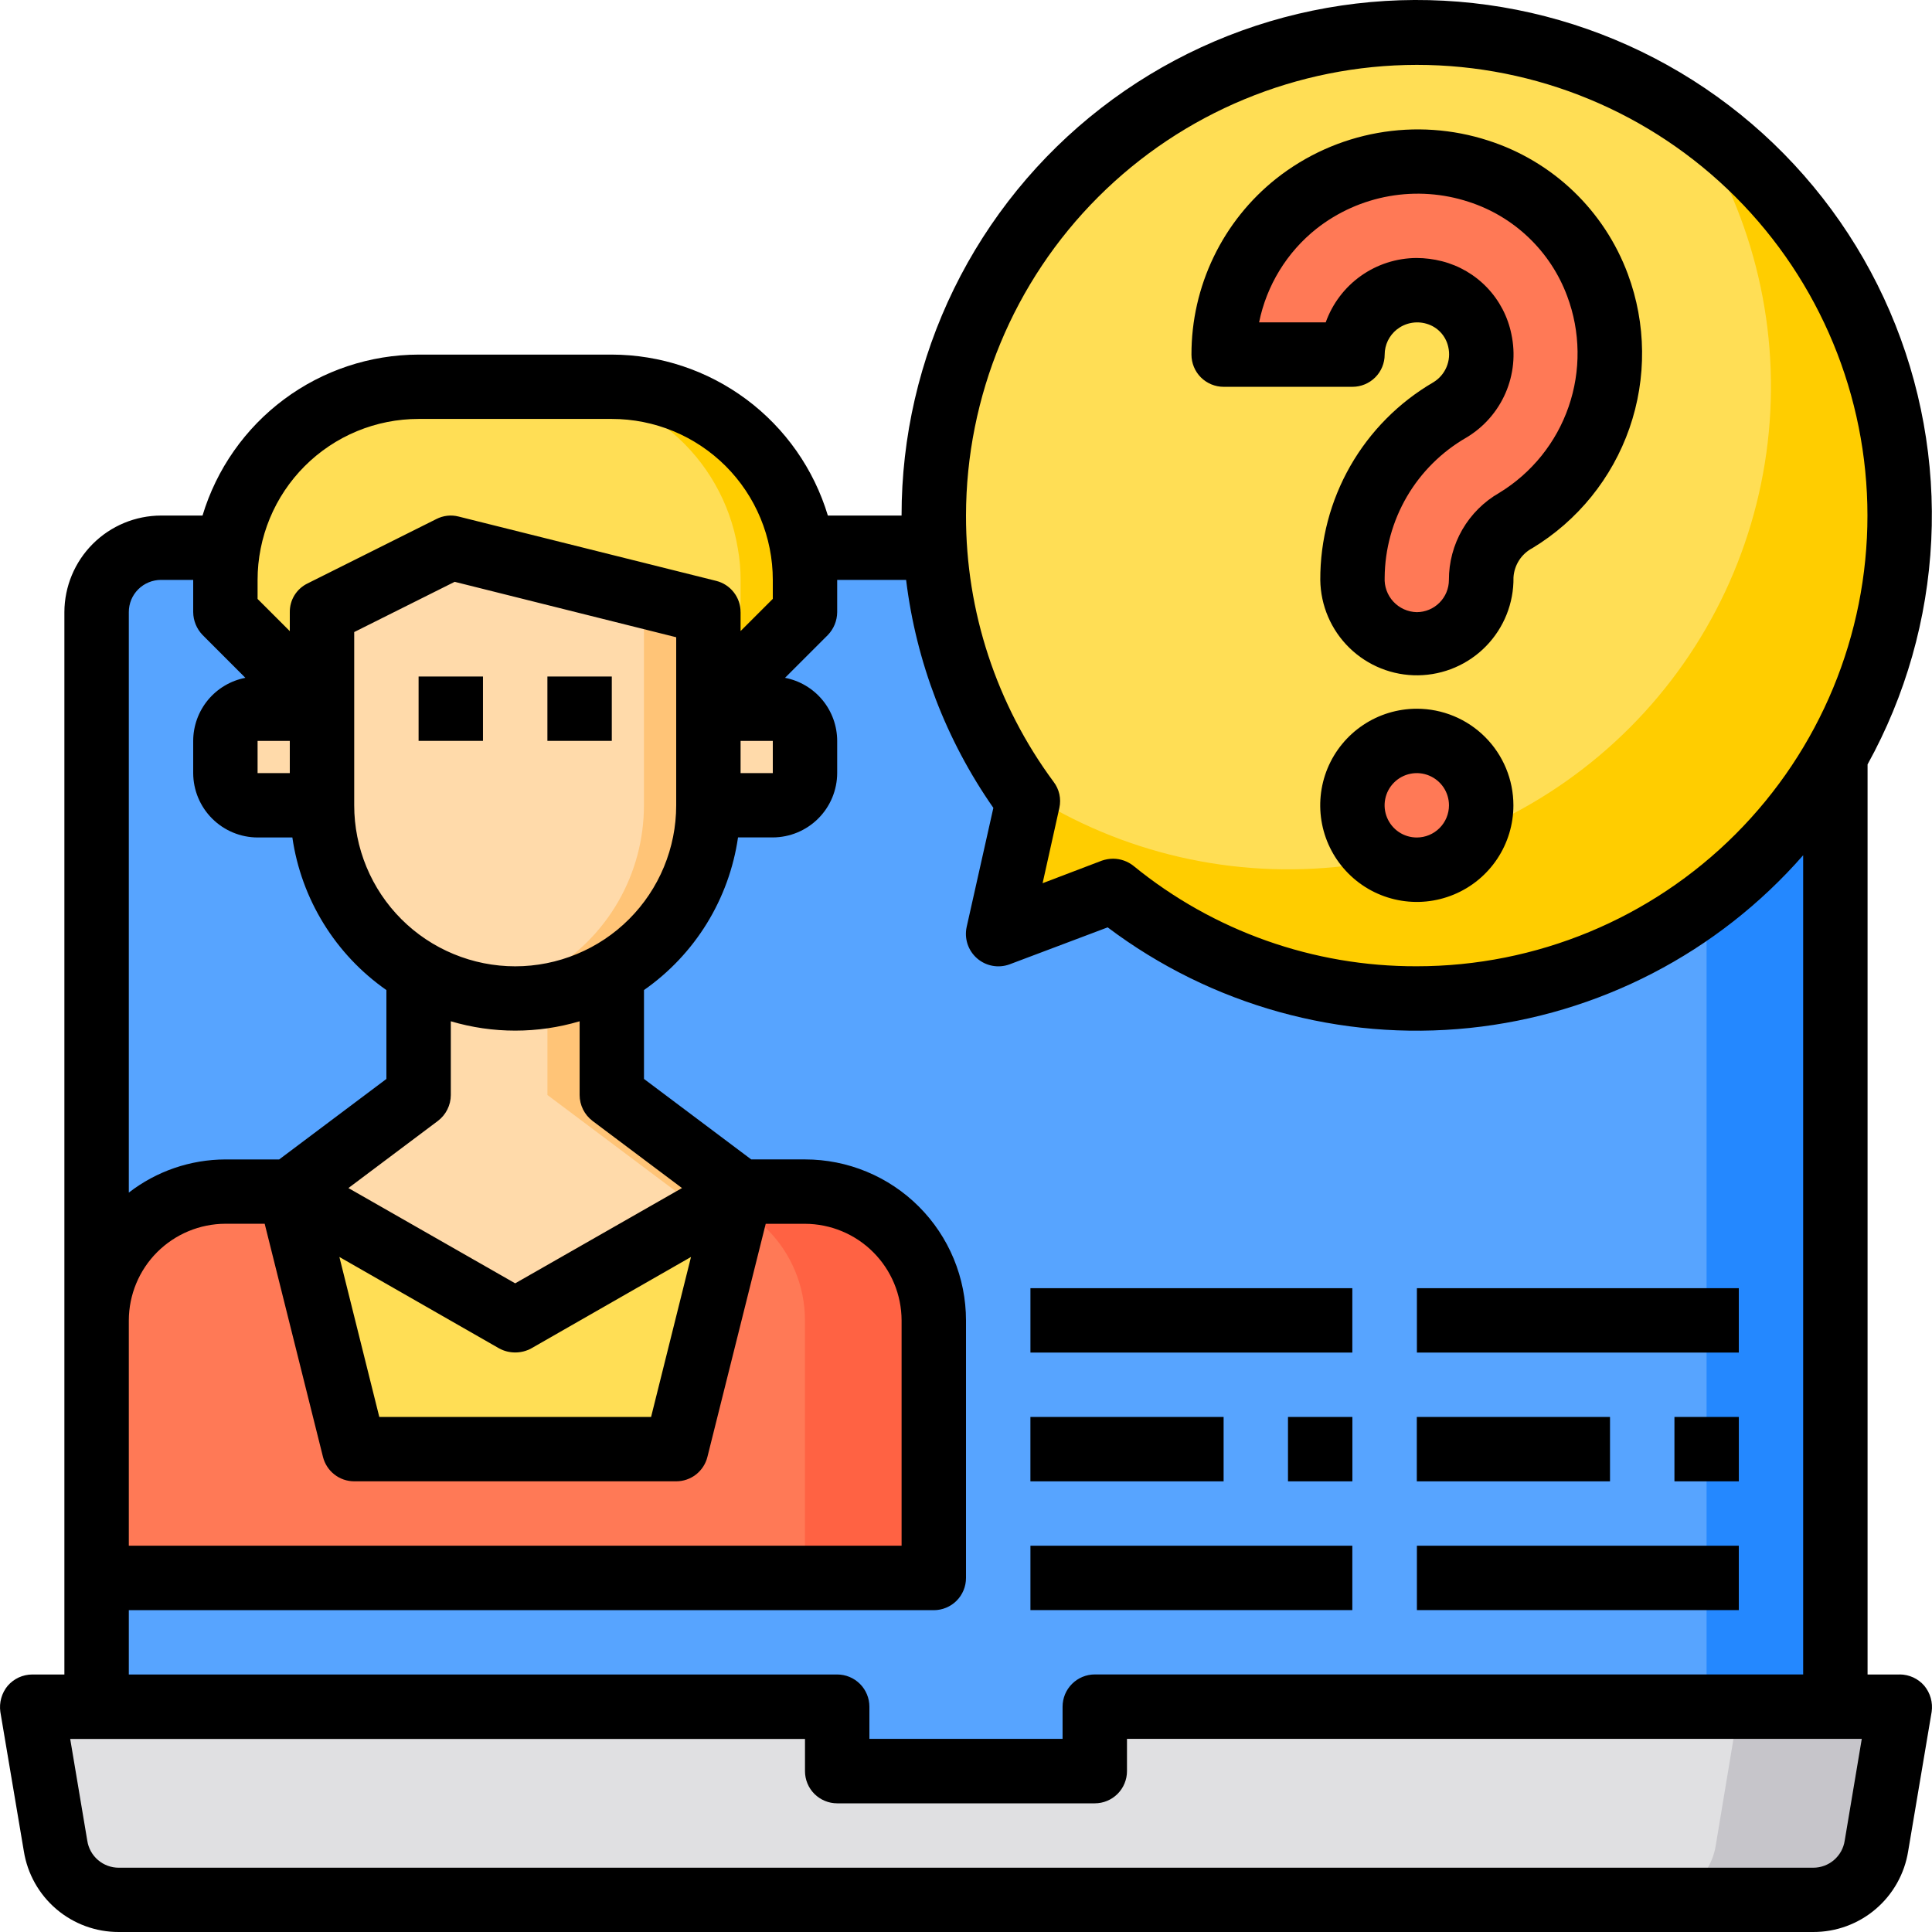 <svg width="80" height="80" viewBox="0 0 80 80" fill="none" xmlns="http://www.w3.org/2000/svg">
<path d="M73.333 22.682H6.665C5.958 22.682 5.28 22.962 4.78 23.462C4.28 23.962 3.999 24.64 3.999 25.347V73.337H75.998V25.347C75.998 24.641 75.717 23.963 75.217 23.463C74.718 22.963 74.04 22.682 73.333 22.682Z" fill="#57A4FF"/>
<path d="M76.001 25.347V73.337H70.666V25.347C70.664 24.641 70.383 23.964 69.883 23.465C69.384 22.965 68.707 22.684 68.001 22.682H73.333C74.04 22.683 74.717 22.964 75.217 23.464C75.717 23.963 75.999 24.641 76.001 25.347Z" fill="#2488FF"/>
<path d="M78.666 70.67L77.706 76.442C77.6 77.064 77.279 77.628 76.799 78.036C76.318 78.443 75.709 78.668 75.078 78.67H4.919C4.289 78.668 3.68 78.443 3.2 78.035C2.719 77.628 2.398 77.064 2.293 76.442L1.333 70.67H34.666V73.336H45.332V70.67H78.666Z" fill="#E0E0E2"/>
<path d="M78.665 70.67L77.705 76.442C77.6 77.063 77.279 77.628 76.799 78.035C76.319 78.443 75.71 78.668 75.08 78.67H68.415C69.045 78.668 69.653 78.443 70.134 78.036C70.614 77.629 70.935 77.065 71.041 76.444L72.001 70.67H78.665Z" fill="#C6C5CA"/>
<path d="M78.666 21.348C78.665 25.122 77.595 28.819 75.581 32.011C73.567 35.204 70.691 37.76 67.284 39.386C63.878 41.012 60.081 41.641 56.333 41.199C52.585 40.757 49.038 39.264 46.103 36.891L41.344 38.678L42.571 33.157C40.316 30.102 38.979 26.466 38.719 22.677C38.692 22.237 38.679 21.797 38.679 21.344C38.679 16.041 40.785 10.955 44.535 7.205C48.285 3.455 53.37 1.349 58.673 1.349C63.976 1.349 69.061 3.455 72.811 7.205C76.561 10.955 78.667 16.041 78.667 21.344L78.666 21.348Z" fill="#FFDE55"/>
<path d="M78.665 21.348C78.664 25.122 77.594 28.819 75.58 32.011C73.566 35.203 70.689 37.76 67.283 39.386C63.877 41.011 60.08 41.64 56.331 41.198C52.583 40.756 49.036 39.262 46.101 36.889L41.343 38.678L42.569 33.157C42.436 32.971 42.303 32.784 42.183 32.597C46.035 35.186 50.667 36.355 55.286 35.902C59.905 35.45 64.222 33.405 67.499 30.117C70.775 26.83 72.805 22.505 73.243 17.885C73.68 13.264 72.496 8.635 69.894 4.792C72.596 6.627 74.808 9.095 76.337 11.98C77.865 14.866 78.665 18.082 78.665 21.348V21.348Z" fill="#FFCD00"/>
<path d="M66.128 11.803C66.794 13.565 66.822 15.505 66.206 17.285C65.59 19.066 64.369 20.574 62.756 21.547C62.332 21.782 61.976 22.122 61.724 22.536C61.471 22.95 61.331 23.422 61.316 23.906V24.013C61.316 24.72 61.035 25.398 60.535 25.898C60.035 26.398 59.357 26.679 58.65 26.679C57.943 26.679 57.265 26.398 56.765 25.898C56.265 25.398 55.984 24.72 55.984 24.013V23.906C55.994 22.5 56.37 21.121 57.077 19.905C57.783 18.689 58.795 17.679 60.012 16.975C60.496 16.686 60.877 16.253 61.102 15.736C61.326 15.22 61.383 14.646 61.265 14.095C61.165 13.621 60.934 13.184 60.6 12.834C60.266 12.483 59.841 12.232 59.372 12.109C58.975 11.996 58.557 11.977 58.152 12.053C57.746 12.13 57.364 12.299 57.035 12.549C56.706 12.799 56.44 13.121 56.258 13.492C56.075 13.862 55.982 14.27 55.984 14.683H50.652C50.647 13.48 50.916 12.293 51.438 11.21C51.96 10.126 52.721 9.176 53.665 8.431C54.713 7.599 55.951 7.04 57.269 6.805C58.586 6.569 59.941 6.665 61.212 7.082C62.335 7.447 63.361 8.061 64.213 8.879C65.064 9.696 65.72 10.696 66.131 11.803H66.128Z" fill="#FF7956"/>
<path d="M58.65 36.011C60.122 36.011 61.316 34.818 61.316 33.345C61.316 31.873 60.122 30.68 58.65 30.68C57.178 30.68 55.984 31.873 55.984 33.345C55.984 34.818 57.178 36.011 58.65 36.011Z" fill="#FF7956"/>
<path d="M38.655 54.673V65.338H3.999V54.673C3.999 53.259 4.561 51.903 5.561 50.903C6.561 49.903 7.917 49.341 9.331 49.341H33.323C34.738 49.341 36.094 49.903 37.094 50.903C38.094 51.903 38.655 53.259 38.655 54.673Z" fill="#FF7956"/>
<path d="M38.664 54.674V65.338H33.332V54.674C33.332 53.26 32.77 51.904 31.77 50.904C30.77 49.904 29.414 49.342 28 49.342H33.332C34.746 49.342 36.102 49.904 37.102 50.904C38.102 51.904 38.664 53.26 38.664 54.674Z" fill="#FF6243"/>
<path d="M33.333 30.68V32.012C33.333 32.188 33.299 32.361 33.232 32.523C33.165 32.685 33.066 32.833 32.943 32.956C32.819 33.08 32.672 33.179 32.51 33.246C32.347 33.313 32.174 33.347 31.999 33.347H29.333V29.347H31.999C32.174 29.346 32.347 29.381 32.509 29.448C32.671 29.515 32.818 29.613 32.942 29.736C33.066 29.86 33.164 30.007 33.231 30.169C33.298 30.331 33.333 30.504 33.333 30.68V30.68Z" fill="#FFDAAA"/>
<path d="M33.324 24.017V25.35L29.324 29.35V25.35L18.66 22.684L13.331 25.347V29.348L9.331 25.347V24.017C9.33 23.57 9.37 23.124 9.451 22.684C9.763 20.82 10.726 19.127 12.169 17.906C13.612 16.685 15.441 16.015 17.331 16.017H25.331C27.22 16.016 29.049 16.685 30.491 17.906C31.933 19.126 32.896 20.818 33.208 22.682C33.288 23.122 33.327 23.569 33.324 24.017V24.017Z" fill="#FFDE55"/>
<path d="M30.662 49.342L27.996 60.006H14.666L12.001 49.342L21.331 54.674L30.662 49.342Z" fill="#FFDE55"/>
<path d="M30.662 49.342L21.331 54.672L12.001 49.342L17.333 45.342V40.264C18.547 40.971 19.927 41.344 21.333 41.344C22.738 41.344 24.119 40.971 25.333 40.264V45.342L30.662 49.342Z" fill="#FFDAAA"/>
<path d="M29.329 29.347V33.347C29.278 35.434 28.413 37.419 26.918 38.877C25.424 40.335 23.419 41.151 21.331 41.151C19.243 41.151 17.238 40.334 15.744 38.876C14.25 37.418 13.385 35.433 13.334 33.346V25.346L18.666 22.682L29.33 25.347L29.329 29.347Z" fill="#FFDAAA"/>
<path d="M33.331 24.017V25.35L29.331 29.35V26.681L30.667 25.347V24.017C30.668 23.57 30.628 23.124 30.547 22.684C30.235 20.82 29.272 19.127 27.829 17.906C26.386 16.685 24.557 16.015 22.667 16.017H25.333C27.222 16.016 29.05 16.685 30.492 17.906C31.935 19.126 32.898 20.818 33.21 22.682C33.291 23.122 33.332 23.569 33.331 24.017Z" fill="#FFCD00"/>
<path d="M30.665 49.342L21.334 54.672L20.001 53.914L28.001 49.342L22.669 45.342V41.236C23.61 41.08 24.514 40.75 25.334 40.264V45.342L30.665 49.342Z" fill="#FFC477"/>
<path d="M29.331 25.347V33.348C29.332 34.751 28.962 36.129 28.26 37.344C27.558 38.559 26.547 39.567 25.331 40.266C24.119 40.98 22.737 41.353 21.331 41.346C20.885 41.345 20.439 41.31 19.998 41.24C20.939 41.083 21.843 40.754 22.664 40.267C23.88 39.568 24.89 38.56 25.593 37.345C26.295 36.13 26.664 34.752 26.664 33.349V25.348L17.774 23.122L18.667 22.682L29.331 25.347Z" fill="#FFC477"/>
<path d="M13.331 29.347V33.347H10.664C10.489 33.347 10.315 33.312 10.153 33.245C9.992 33.178 9.845 33.08 9.721 32.956C9.597 32.832 9.499 32.685 9.432 32.523C9.365 32.361 9.331 32.188 9.331 32.012V30.68C9.331 30.326 9.471 29.987 9.721 29.737C9.971 29.487 10.31 29.347 10.664 29.347H13.331Z" fill="#FFDAAA"/>
<path d="M78.665 69.337H77.332V31.652C78.907 28.803 79.809 25.63 79.969 22.378C80.128 19.126 79.541 15.881 78.253 12.891C76.965 9.9 75.009 7.245 72.536 5.127C70.062 3.01 67.137 1.487 63.984 0.674C60.832 -0.138 57.535 -0.218 54.346 0.441C51.158 1.1 48.163 2.481 45.59 4.476C43.017 6.472 40.936 9.03 39.504 11.954C38.073 14.879 37.33 18.092 37.332 21.348H34.28C33.7 19.424 32.518 17.738 30.907 16.538C29.296 15.338 27.342 14.687 25.333 14.683H17.334C15.325 14.687 13.37 15.337 11.759 16.537C10.148 17.738 8.966 19.424 8.386 21.348H6.666C5.606 21.351 4.591 21.773 3.841 22.523C3.092 23.272 2.669 24.288 2.666 25.348V69.337H1.334C1.141 69.338 0.951 69.38 0.776 69.46C0.602 69.541 0.446 69.658 0.32 69.803C0.196 69.952 0.105 70.125 0.053 70.311C-0 70.497 -0.013 70.692 0.014 70.884L0.987 76.654C1.136 77.589 1.614 78.441 2.335 79.054C3.056 79.668 3.973 80.003 4.92 80H75.079C76.026 80.003 76.943 79.668 77.664 79.054C78.385 78.441 78.864 77.589 79.013 76.654L79.986 70.882C80.013 70.691 80 70.496 79.947 70.309C79.895 70.124 79.803 69.951 79.68 69.802C79.554 69.656 79.398 69.539 79.224 69.459C79.049 69.379 78.859 69.336 78.666 69.335L78.665 69.337ZM58.666 2.686C63.615 2.686 68.362 4.652 71.861 8.152C75.361 11.652 77.327 16.399 77.327 21.349C77.327 26.298 75.361 31.045 71.861 34.545C68.362 38.045 63.615 40.011 58.666 40.011C54.391 40.025 50.243 38.555 46.932 35.851C46.693 35.662 46.397 35.559 46.092 35.557C45.934 35.558 45.776 35.585 45.626 35.637L43.172 36.572L43.866 33.452C43.907 33.266 43.907 33.072 43.866 32.886C43.824 32.699 43.742 32.524 43.626 32.372C41.265 29.182 39.993 25.317 40 21.348C40.006 16.399 41.974 11.655 45.474 8.157C48.973 4.658 53.718 2.691 58.666 2.686V2.686ZM10.666 24.012C10.666 23.137 10.839 22.27 11.174 21.461C11.509 20.652 12 19.918 12.619 19.299C13.238 18.68 13.973 18.189 14.782 17.854C15.591 17.519 16.457 17.347 17.333 17.347H25.333C26.208 17.347 27.075 17.519 27.884 17.854C28.692 18.189 29.427 18.68 30.047 19.298C30.666 19.917 31.157 20.652 31.492 21.461C31.827 22.27 32 23.137 32 24.012V24.798L30.666 26.131V25.345C30.666 25.047 30.566 24.758 30.382 24.524C30.198 24.289 29.942 24.123 29.652 24.052L18.986 21.388C18.677 21.309 18.35 21.347 18.066 21.494L12.733 24.16C12.511 24.268 12.324 24.437 12.194 24.647C12.064 24.857 11.997 25.1 12 25.347V26.134L10.666 24.801V24.012ZM32 30.679V32.012H30.666V30.679H32ZM21.333 53.14L14.427 49.195L18.134 46.413C18.298 46.288 18.432 46.127 18.524 45.942C18.617 45.757 18.666 45.553 18.667 45.346V42.289C20.408 42.805 22.26 42.805 24.001 42.289V45.343C24.001 45.55 24.05 45.754 24.142 45.94C24.235 46.126 24.368 46.287 24.533 46.413L28.24 49.195L21.333 53.14ZM28.613 52.048L26.96 58.673H15.706L14.053 52.048L20.666 55.833C20.871 55.945 21.1 56.003 21.333 56.003C21.566 56.003 21.795 55.945 22 55.833L28.613 52.048ZM21.333 40.013C20.458 40.013 19.591 39.84 18.783 39.505C17.974 39.171 17.239 38.68 16.62 38.061C16.001 37.442 15.51 36.707 15.175 35.898C14.84 35.09 14.667 34.223 14.667 33.347V26.172L18.827 24.092L28 26.387V33.347C28 34.223 27.827 35.09 27.492 35.898C27.157 36.707 26.666 37.442 26.047 38.061C25.428 38.68 24.693 39.171 23.884 39.505C23.076 39.84 22.209 40.013 21.333 40.013ZM10.666 30.679H12V32.012H10.666V30.679ZM5.334 25.347C5.333 25.172 5.368 24.998 5.434 24.836C5.501 24.674 5.599 24.527 5.723 24.403C5.847 24.279 5.994 24.181 6.156 24.114C6.318 24.047 6.491 24.012 6.666 24.012H8V25.345C8.003 25.698 8.141 26.037 8.386 26.291L10.16 28.067C9.553 28.184 9.005 28.509 8.611 28.985C8.217 29.462 8.001 30.061 8 30.679V32.012C8.002 32.719 8.284 33.395 8.784 33.895C9.283 34.394 9.96 34.676 10.666 34.678H12.106C12.289 35.941 12.729 37.154 13.399 38.241C14.068 39.328 14.954 40.265 16 40.997V44.677L11.56 48.01H9.334C7.885 48.014 6.479 48.496 5.334 49.383V25.347ZM5.334 54.673C5.337 53.613 5.759 52.597 6.508 51.848C7.258 51.099 8.274 50.676 9.334 50.673H10.96L13.373 60.325C13.445 60.614 13.611 60.871 13.846 61.055C14.08 61.238 14.369 61.338 14.667 61.338H28C28.297 61.338 28.587 61.238 28.821 61.055C29.055 60.871 29.222 60.614 29.293 60.325L31.707 50.675H33.333C34.393 50.678 35.409 51.1 36.158 51.85C36.908 52.599 37.33 53.615 37.333 54.675V64.005H5.334V54.673ZM5.334 66.674H38.666C38.841 66.674 39.015 66.639 39.177 66.572C39.339 66.505 39.486 66.407 39.61 66.283C39.734 66.159 39.832 66.011 39.899 65.849C39.966 65.687 40 65.513 40 65.338V54.674C39.999 53.799 39.827 52.932 39.492 52.123C39.157 51.315 38.666 50.58 38.047 49.961C37.428 49.342 36.693 48.851 35.884 48.516C35.075 48.181 34.209 48.009 33.333 48.009H31.106L26.666 44.676V40.996C27.713 40.264 28.598 39.326 29.268 38.239C29.937 37.152 30.377 35.939 30.56 34.676H32C32.706 34.673 33.382 34.392 33.882 33.893C34.381 33.395 34.663 32.718 34.666 32.012V30.679C34.665 30.061 34.449 29.462 34.055 28.985C33.661 28.509 33.113 28.184 32.506 28.067L34.28 26.294C34.525 26.039 34.663 25.701 34.666 25.347V24.012H37.52C37.934 27.407 39.175 30.648 41.133 33.452L40.027 38.385C39.976 38.62 39.989 38.864 40.064 39.092C40.14 39.32 40.275 39.524 40.456 39.682C40.637 39.84 40.857 39.947 41.094 39.991C41.33 40.035 41.574 40.015 41.8 39.933L45.866 38.4C50.156 41.631 55.51 43.12 60.852 42.566C66.195 42.012 71.129 39.457 74.665 35.414V69.335H45.332C45.157 69.335 44.984 69.37 44.822 69.437C44.66 69.504 44.513 69.603 44.389 69.727C44.266 69.85 44.167 69.998 44.1 70.159C44.034 70.321 43.999 70.495 43.999 70.67V72.003H36V70.67C36 70.495 35.965 70.322 35.898 70.16C35.831 69.998 35.733 69.851 35.609 69.727C35.485 69.603 35.338 69.505 35.176 69.438C35.015 69.371 34.841 69.337 34.666 69.337H5.334V66.674ZM76.385 76.218C76.338 76.53 76.18 76.815 75.94 77.021C75.701 77.226 75.395 77.339 75.079 77.338H4.92C4.604 77.339 4.299 77.226 4.059 77.021C3.819 76.815 3.661 76.53 3.614 76.218L2.907 72.006H33.333V73.339C33.333 73.514 33.367 73.687 33.434 73.849C33.501 74.011 33.599 74.158 33.723 74.282C33.847 74.405 33.994 74.504 34.156 74.57C34.318 74.638 34.491 74.672 34.666 74.672H45.332C45.507 74.672 45.681 74.638 45.843 74.57C46.004 74.504 46.151 74.405 46.275 74.282C46.399 74.158 46.497 74.011 46.564 73.849C46.631 73.687 46.666 73.514 46.666 73.339V72.003H77.092L76.385 76.218Z" fill="black"/>
<path d="M50.669 16.017H56.001C56.176 16.017 56.349 15.983 56.511 15.916C56.673 15.849 56.821 15.751 56.945 15.627C57.069 15.504 57.167 15.357 57.234 15.195C57.301 15.033 57.336 14.859 57.336 14.684C57.336 14.484 57.382 14.287 57.468 14.107C57.556 13.927 57.682 13.768 57.838 13.644C58.009 13.509 58.209 13.416 58.422 13.375C58.636 13.333 58.856 13.343 59.065 13.404C59.288 13.467 59.49 13.589 59.65 13.759C59.809 13.928 59.919 14.137 59.969 14.364C60.034 14.642 60.009 14.934 59.898 15.198C59.787 15.461 59.595 15.683 59.35 15.831C57.921 16.664 56.736 17.859 55.914 19.295C55.093 20.732 54.664 22.359 54.67 24.014C54.684 25.075 55.118 26.087 55.878 26.828C56.638 27.568 57.661 27.977 58.721 27.963C59.782 27.949 60.794 27.515 61.535 26.755C62.275 25.995 62.684 24.973 62.67 23.912C62.685 23.658 62.766 23.412 62.904 23.198C63.042 22.985 63.233 22.811 63.459 22.693C65.332 21.556 66.751 19.801 67.472 17.731C68.192 15.661 68.169 13.405 67.406 11.35C66.924 10.052 66.154 8.879 65.154 7.921C64.153 6.963 62.948 6.245 61.629 5.821C60.15 5.34 58.575 5.232 57.043 5.506C55.512 5.78 54.072 6.428 52.851 7.392C51.752 8.263 50.865 9.372 50.257 10.635C49.648 11.898 49.333 13.282 49.336 14.684C49.336 15.037 49.476 15.377 49.726 15.627C49.976 15.876 50.315 16.017 50.669 16.017ZM54.513 9.47C55.39 8.78 56.425 8.317 57.524 8.123C58.624 7.929 59.754 8.009 60.815 8.357C61.746 8.657 62.598 9.165 63.304 9.842C64.011 10.519 64.555 11.347 64.895 12.265C65.446 13.737 65.467 15.356 64.953 16.842C64.44 18.328 63.425 19.588 62.082 20.407C61.447 20.77 60.919 21.296 60.552 21.929C60.186 22.563 59.994 23.283 59.996 24.015C59.996 24.368 59.855 24.707 59.605 24.957C59.355 25.207 59.017 25.348 58.663 25.348C58.481 25.344 58.301 25.303 58.135 25.228C57.969 25.153 57.819 25.045 57.695 24.911C57.571 24.777 57.476 24.62 57.414 24.448C57.352 24.277 57.326 24.095 57.336 23.912C57.345 22.736 57.663 21.582 58.256 20.565C58.85 19.549 59.699 18.706 60.719 18.119C61.438 17.69 62.005 17.046 62.34 16.277C62.674 15.509 62.759 14.655 62.583 13.836C62.436 13.113 62.089 12.447 61.581 11.913C61.072 11.379 60.424 10.999 59.709 10.817C59.365 10.729 59.011 10.684 58.655 10.683C57.83 10.687 57.027 10.945 56.354 11.422C55.681 11.899 55.172 12.572 54.895 13.349H52.136C52.447 11.815 53.289 10.441 54.514 9.469L54.513 9.47Z" fill="black"/>
<path d="M58.667 29.347C57.876 29.347 57.102 29.581 56.445 30.021C55.787 30.46 55.274 31.085 54.971 31.816C54.669 32.547 54.59 33.351 54.744 34.127C54.898 34.903 55.279 35.616 55.839 36.175C56.398 36.735 57.111 37.116 57.887 37.27C58.663 37.425 59.467 37.345 60.198 37.042C60.929 36.74 61.553 36.227 61.993 35.569C62.432 34.911 62.667 34.138 62.667 33.347C62.667 32.286 62.245 31.268 61.495 30.518C60.745 29.768 59.728 29.347 58.667 29.347V29.347ZM58.667 34.679C58.403 34.679 58.145 34.601 57.926 34.455C57.707 34.308 57.536 34.1 57.435 33.856C57.334 33.613 57.307 33.345 57.359 33.086C57.41 32.828 57.537 32.59 57.724 32.404C57.91 32.217 58.148 32.09 58.406 32.039C58.665 31.987 58.933 32.014 59.176 32.115C59.42 32.216 59.628 32.387 59.775 32.606C59.921 32.825 59.999 33.083 59.999 33.347C59.999 33.7 59.858 34.039 59.609 34.288C59.359 34.538 59.02 34.679 58.667 34.679V34.679Z" fill="black"/>
<path d="M69.335 58.673H72.001V61.339H69.335V58.673Z" fill="black"/>
<path d="M58.667 58.673H66.667V61.339H58.667V58.673Z" fill="black"/>
<path d="M58.671 64.005H72V66.671H58.671V64.005Z" fill="black"/>
<path d="M58.671 53.341H72V56.007H58.671V53.341Z" fill="black"/>
<path d="M53.333 58.673H55.999V61.339H53.333V58.673Z" fill="black"/>
<path d="M42.667 58.673H50.667V61.339H42.667V58.673Z" fill="black"/>
<path d="M42.668 64.005H55.997V66.671H42.668V64.005Z" fill="black"/>
<path d="M42.668 53.341H55.997V56.007H42.668V53.341Z" fill="black"/>
<path d="M17.333 28.013H19.999V30.678H17.333V28.013Z" fill="black"/>
<path d="M22.667 28.013H25.333V30.678H22.667V28.013Z" fill="black"/>
</svg>
